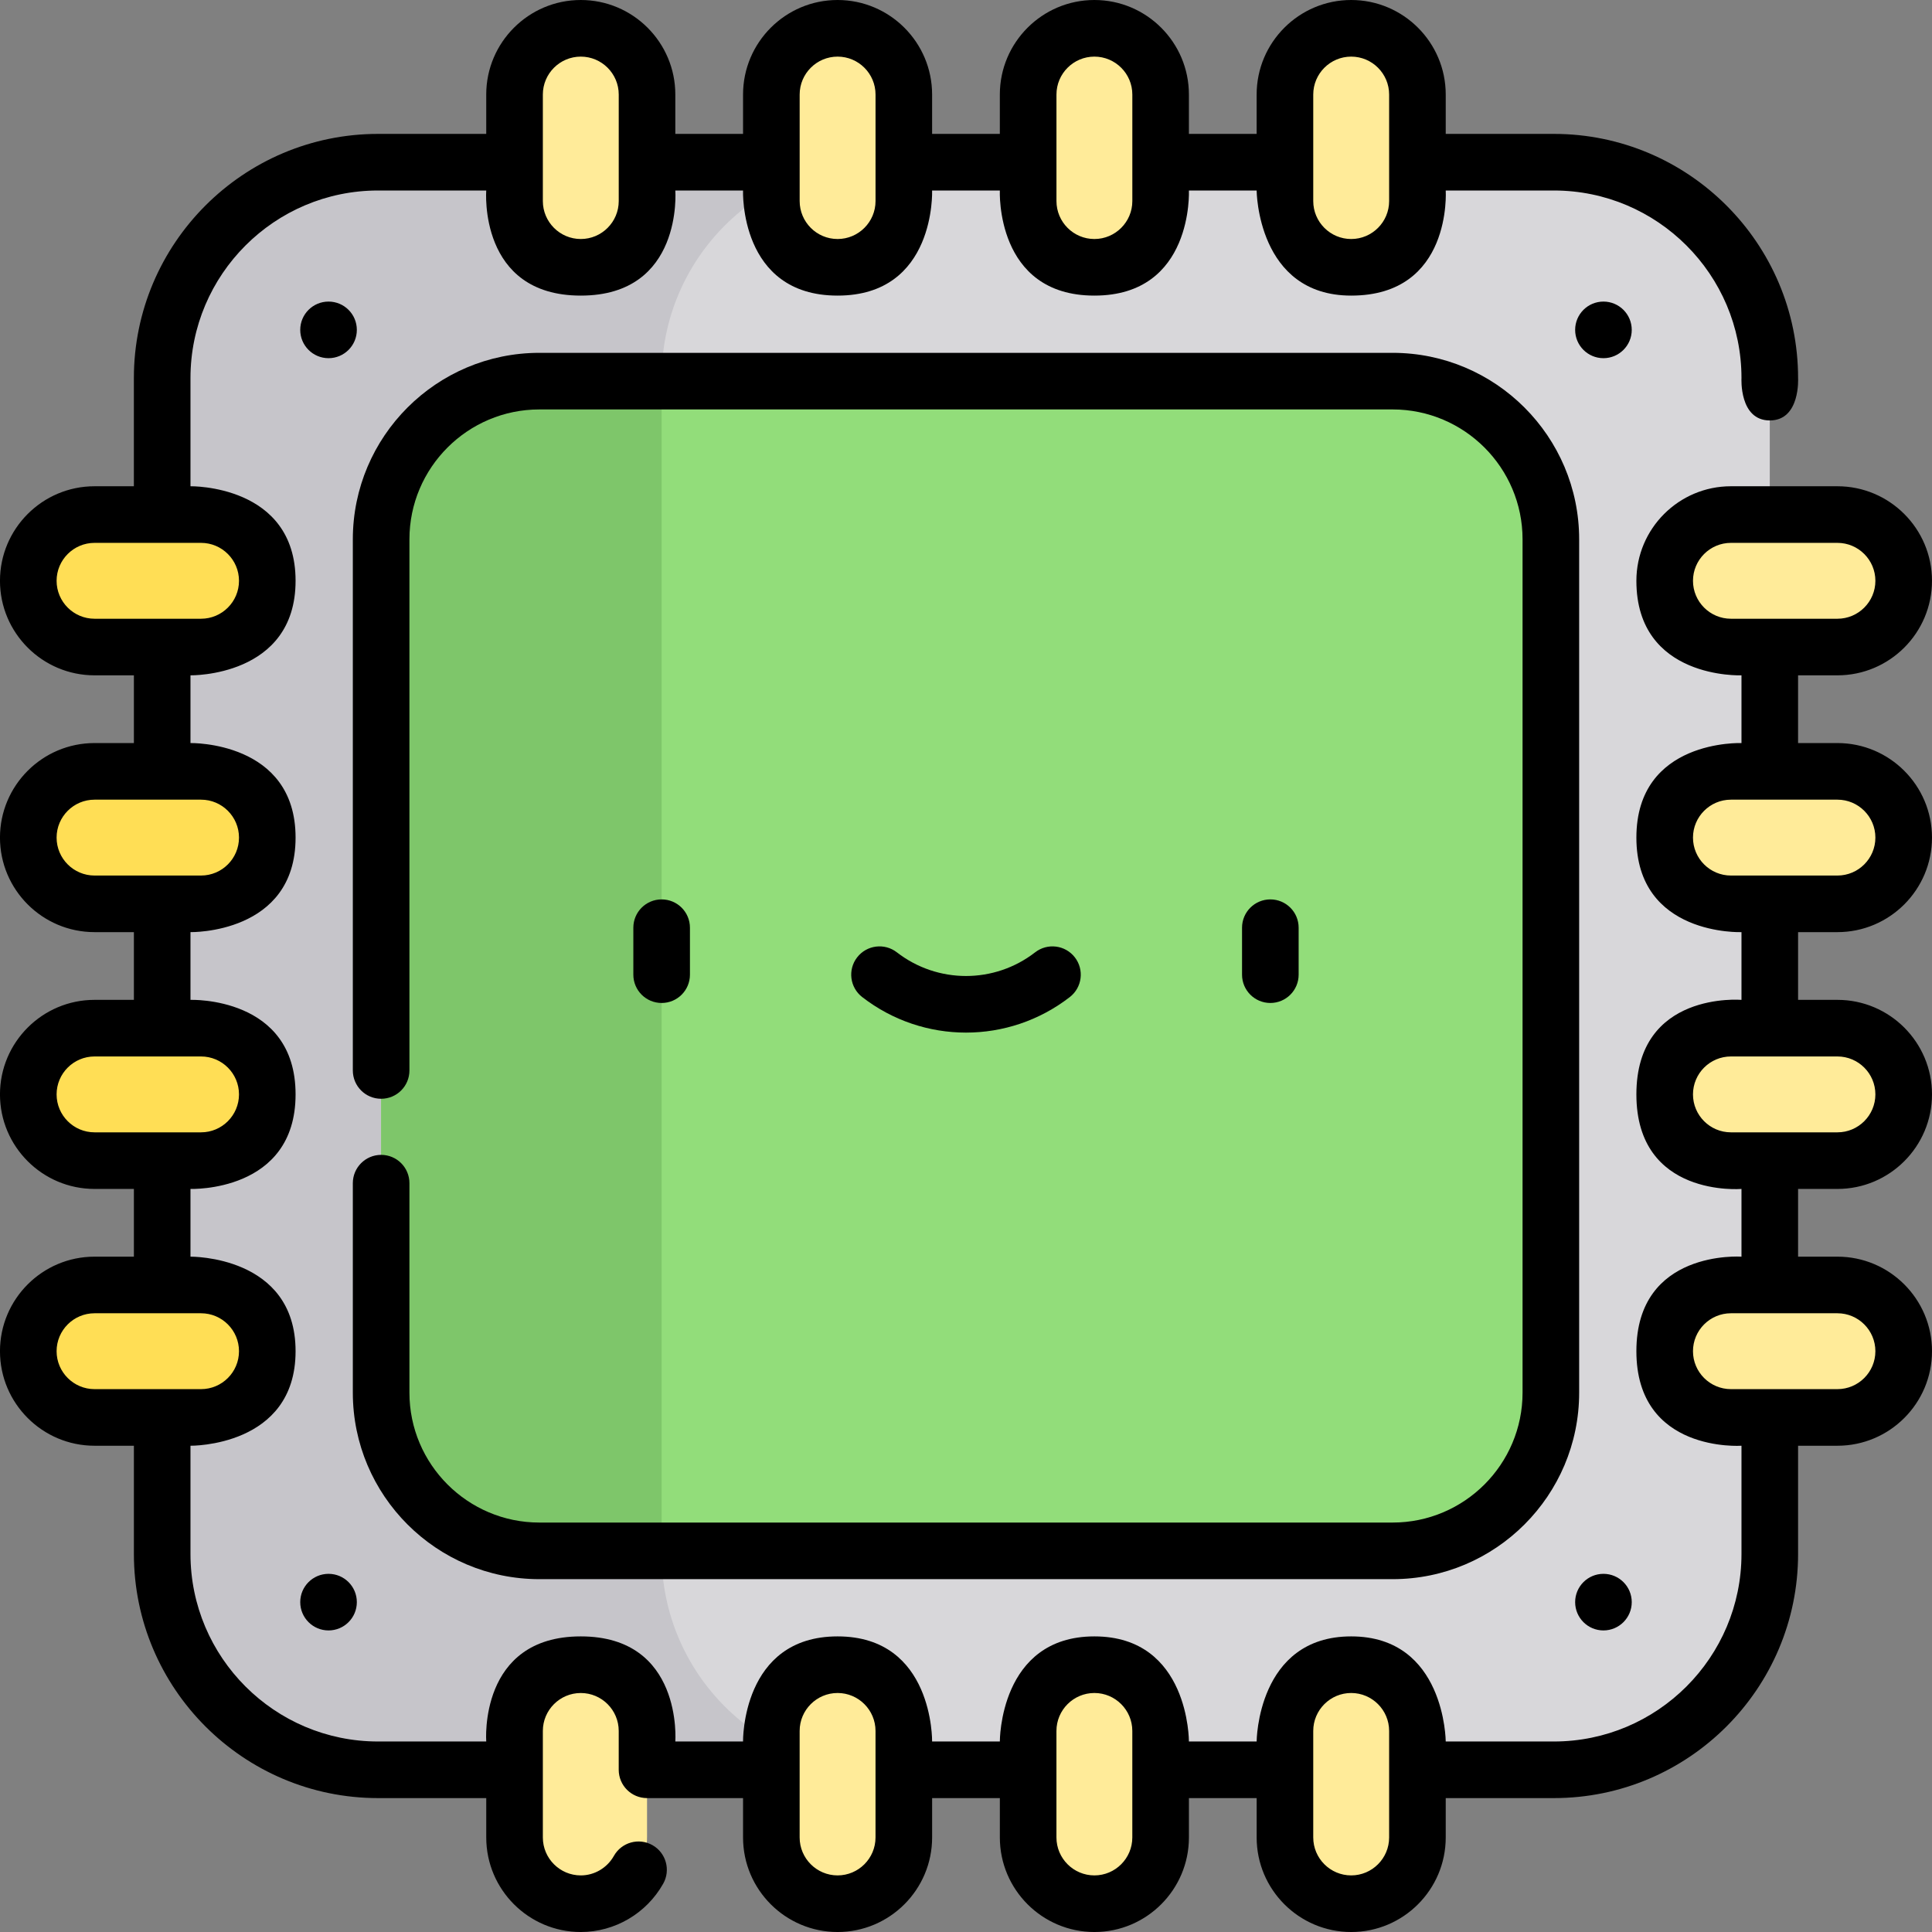<svg viewBox="0 0 512.004 512" xmlns="http://www.w3.org/2000/svg"><rect x="0" y="0" width="512.004" height="512" fill="#808080" stroke="none"/><path d="m411.801 469.016h-311.602c-31.598 0-57.211-25.613-57.211-57.211v-311.605c0-31.598 25.613-57.211 57.211-57.211h311.602c31.598 0 57.211 25.613 57.211 57.211v311.605c0 31.598-25.613 57.211-57.211 57.211zm0 0" fill="#d8d7da"/><path d="m175.344 411.805v-311.605c0-31.598 25.613-57.211 57.211-57.211h-132.355c-31.598 0-57.211 25.613-57.211 57.211v311.605c0 31.598 25.613 57.211 57.211 57.211h132.355c-31.598 0-57.211-25.613-57.211-57.211zm0 0" fill="#c6c5ca"/><path d="m101.004 369.074v-226.145c0-23.152 18.77-41.922 41.922-41.922h226.145c23.156 0 41.922 18.77 41.922 41.922v226.145c0 23.152-18.766 41.922-41.922 41.922h-226.145c-23.152 0-41.922-18.77-41.922-41.922zm0 0" fill="#92dd7a"/><path d="m142.926 101.008c-23.152 0-41.922 18.77-41.922 41.922v226.145c0 23.152 18.77 41.922 41.922 41.922h32.418v-309.988zm0 0" fill="#7ec66a"/><g fill="#ffeb99"><path d="m153.918 70.84c-9.652 0-17.551-7.902-17.551-17.555v-28.23c0-9.652 7.898-17.551 17.551-17.551 9.656 0 17.555 7.898 17.555 17.551v28.23c0 9.652-7.898 17.555-17.555 17.555zm0 0"/><path d="m221.973 70.84c-9.652 0-17.551-7.902-17.551-17.555v-28.23c0-9.652 7.898-17.551 17.551-17.551 9.656 0 17.555 7.898 17.555 17.551v28.23c0 9.652-7.898 17.555-17.555 17.555zm0 0"/><path d="m290.027 70.84c-9.656 0-17.555-7.902-17.555-17.555v-28.23c0-9.652 7.898-17.551 17.555-17.551 9.652 0 17.551 7.898 17.551 17.551v28.23c0 9.652-7.898 17.555-17.551 17.555zm0 0"/><path d="m358.082 70.84c-9.656 0-17.555-7.902-17.555-17.555v-28.23c0-9.652 7.898-17.551 17.555-17.551 9.652 0 17.551 7.898 17.551 17.551v28.23c0 9.652-7.898 17.555-17.551 17.555zm0 0"/><path d="m153.918 504.504c-9.652 0-17.551-7.902-17.551-17.555v-28.23c0-9.652 7.898-17.555 17.551-17.555 9.656 0 17.555 7.902 17.555 17.555v28.23c0 9.652-7.898 17.555-17.555 17.555zm0 0"/><path d="m221.973 504.504c-9.652 0-17.551-7.902-17.551-17.555v-28.23c0-9.652 7.898-17.555 17.551-17.555 9.656 0 17.555 7.902 17.555 17.555v28.23c0 9.652-7.898 17.555-17.555 17.555zm0 0"/><path d="m290.027 504.504c-9.656 0-17.555-7.902-17.555-17.555v-28.23c0-9.652 7.898-17.555 17.555-17.555 9.652 0 17.551 7.902 17.551 17.555v28.23c0 9.652-7.898 17.555-17.551 17.555zm0 0"/><path d="m358.082 504.504c-9.656 0-17.555-7.902-17.555-17.555v-28.23c0-9.652 7.898-17.555 17.555-17.555 9.652 0 17.551 7.902 17.551 17.555v28.23c0 9.652-7.898 17.555-17.551 17.555zm0 0"/><path d="m441.164 153.922c0-9.656 7.898-17.555 17.555-17.555h28.227c9.656 0 17.555 7.898 17.555 17.555 0 9.652-7.898 17.551-17.555 17.551h-28.227c-9.656 0-17.555-7.898-17.555-17.551zm0 0"/><path d="m441.164 221.977c0-9.656 7.898-17.555 17.555-17.555h28.227c9.656 0 17.555 7.898 17.555 17.555 0 9.652-7.898 17.551-17.555 17.551h-28.227c-9.656 0-17.555-7.898-17.555-17.551zm0 0"/><path d="m441.164 290.027c0-9.652 7.898-17.551 17.555-17.551h28.227c9.656 0 17.555 7.898 17.555 17.551 0 9.656-7.898 17.555-17.555 17.555h-28.227c-9.656 0-17.555-7.898-17.555-17.555zm0 0"/><path d="m441.164 358.082c0-9.652 7.898-17.551 17.555-17.551h28.227c9.656 0 17.555 7.898 17.555 17.551 0 9.656-7.898 17.555-17.555 17.555h-28.227c-9.656 0-17.555-7.898-17.555-17.555zm0 0"/></g><path d="m7.5 153.922c0-9.656 7.898-17.555 17.555-17.555h28.227c9.656 0 17.555 7.898 17.555 17.555 0 9.652-7.898 17.551-17.555 17.551h-28.227c-9.656 0-17.555-7.898-17.555-17.551zm0 0" fill="#ffde55"/><path d="m7.5 221.977c0-9.656 7.898-17.555 17.555-17.555h28.227c9.656 0 17.555 7.898 17.555 17.555 0 9.652-7.898 17.551-17.555 17.551h-28.227c-9.656 0-17.555-7.898-17.555-17.551zm0 0" fill="#ffde55"/><path d="m7.5 290.027c0-9.652 7.898-17.551 17.555-17.551h28.227c9.656 0 17.555 7.898 17.555 17.551 0 9.656-7.898 17.555-17.555 17.555h-28.227c-9.656 0-17.555-7.898-17.555-17.555zm0 0" fill="#ffde55"/><path d="m7.5 358.082c0-9.652 7.898-17.551 17.555-17.551h28.227c9.656 0 17.555 7.898 17.555 17.551 0 9.656-7.898 17.555-17.555 17.555h-28.227c-9.656 0-17.555-7.898-17.555-17.555zm0 0" fill="#ffde55"/><path d="m94.566 87.422c0 4.141-3.355 7.5-7.5 7.5-4.141 0-7.5-3.359-7.5-7.5 0-4.145 3.359-7.5 7.5-7.5 4.145 0 7.5 3.355 7.5 7.5zm0 0"/><path d="m94.566 424.586c0 4.141-3.355 7.5-7.5 7.5-4.141 0-7.5-3.359-7.5-7.5 0-4.145 3.359-7.5 7.5-7.5 4.145 0 7.5 3.355 7.5 7.5zm0 0"/><path d="m432.434 87.422c0 4.141-3.359 7.5-7.5 7.5-4.145 0-7.5-3.359-7.5-7.5 0-4.145 3.355-7.5 7.5-7.5 4.141 0 7.5 3.355 7.5 7.5zm0 0"/><path d="m432.434 424.586c0 4.141-3.359 7.5-7.5 7.5-4.145 0-7.5-3.359-7.5-7.5 0-4.145 3.355-7.5 7.5-7.5 4.141 0 7.5 3.355 7.5 7.5zm0 0"/><path d="m344.156 258.301v-12.449c0-4.145-3.355-7.5-7.5-7.5-4.141 0-7.5 3.355-7.5 7.5v12.449c0 4.141 3.359 7.5 7.5 7.5 4.145 0 7.5-3.359 7.5-7.5zm0 0"/><path d="m182.844 258.301v-12.449c0-4.145-3.359-7.5-7.5-7.5-4.145 0-7.5 3.355-7.5 7.5v12.449c0 4.141 3.355 7.5 7.5 7.5 4.141 0 7.5-3.359 7.5-7.5zm0 0"/><path d="m256 273.652c9.707 0 19.414-3.141 27.516-9.422 3.273-2.539 3.867-7.25 1.328-10.523-2.539-3.273-7.25-3.867-10.523-1.328-10.785 8.363-25.852 8.363-36.641 0-3.273-2.539-7.984-1.945-10.523 1.328-2.539 3.273-1.941 7.984 1.332 10.523 8.098 6.281 17.805 9.422 27.512 9.422zm0 0"/><path d="m142.93 418.496h226.145c27.25 0 49.422-22.168 49.422-49.422v-226.145c0-27.25-22.172-49.422-49.422-49.422h-226.145c-27.254 0-49.426 22.172-49.426 49.422v140.758c0 4.145 3.359 7.5 7.5 7.5 4.145 0 7.5-3.355 7.5-7.5v-140.758c0-18.98 15.441-34.422 34.426-34.422h226.145c18.98 0 34.422 15.441 34.422 34.422v226.145c0 18.98-15.441 34.422-34.422 34.422h-226.145c-18.98 0-34.426-15.441-34.426-34.422v-55.52c0-4.145-3.355-7.5-7.5-7.5-4.141 0-7.5 3.355-7.5 7.5v55.52c0 27.25 22.172 49.422 49.426 49.422zm0 0"/><path d="m486.945 247.027c13.816 0 25.055-11.238 25.055-25.051 0-13.816-11.238-25.055-25.055-25.055h-10.434v-17.949h10.434c13.816 0 25.055-11.238 25.055-25.051 0-13.816-11.238-25.055-25.055-25.055h-28.227c-13.816 0-25.055 11.238-25.055 25.055 0 26.203 27.852 25.051 27.852 25.051v17.949s-27.852-1.082-27.852 25.055c0 26.133 27.852 25.051 27.852 25.051v17.949s-27.852-2.391-27.852 25.051c0 27.449 27.852 25.055 27.852 25.055v17.949s-27.852-1.98-27.852 25.051 27.852 25.055 27.852 25.055v28.668c0 27.41-22.301 49.711-49.715 49.711h-28.664s-.129-27.852-25.055-27.852-25.055 27.852-25.055 27.852h-17.949s.148-27.852-25.051-27.852c-25.203 0-25.055 27.852-25.055 27.852h-17.949s.426-27.852-25.051-27.852c-25.477 0-25.055 27.852-25.055 27.852h-17.945s2.078-27.852-25.055-27.852c-27.133 0-25.055 27.852-25.055 27.852h-28.668c-27.41 0-49.711-22.301-49.711-49.711v-28.668s27.852.371 27.852-25.055c0-25.422-27.852-25.051-27.852-25.051v-17.949s27.852.992 27.852-25.055c0-26.043-27.852-25.051-27.852-25.051v-17.949s27.852.578 27.852-25.051c0-25.633-27.852-25.055-27.852-25.055v-17.949s27.852.508 27.852-25.051c0-25.562-27.852-25.055-27.852-25.055v-28.668c0-27.41 22.301-49.711 49.711-49.711h28.668s-2.133 27.852 25.055 27.852 25.055-27.852 25.055-27.852h17.945s-1.055 27.852 25.055 27.852c26.105 0 25.051-27.852 25.051-27.852h17.949s-1.258 27.852 25.055 27.852 25.051-27.852 25.051-27.852h17.949s.145 27.852 25.055 27.852c26.844 0 25.055-27.852 25.055-27.852h28.664c27.414 0 49.715 22.301 49.715 49.711 0 0-.656 11.227 7.5 11.227 8.152 0 7.5-11.227 7.5-11.227 0-35.68-29.031-64.711-64.715-64.711h-28.664v-10.434c0-13.812-11.242-25.051-25.055-25.051-13.816 0-25.055 11.238-25.055 25.051v10.434h-17.949v-10.434c0-13.812-11.234-25.051-25.051-25.051-13.812 0-25.055 11.238-25.055 25.051v10.434h-17.949v-10.434c0-13.812-11.238-25.051-25.051-25.051s-25.051 11.238-25.051 25.051v10.434h-17.949v-10.434c0-13.812-11.238-25.051-25.055-25.051-13.812 0-25.055 11.238-25.055 25.051v10.434h-28.664c-35.684 0-64.715 29.031-64.715 64.711v28.668h-10.43c-13.816 0-25.055 11.238-25.055 25.055 0 13.812 11.238 25.051 25.055 25.051h10.434v17.949h-10.434c-13.816 0-25.055 11.238-25.055 25.055 0 13.812 11.238 25.051 25.055 25.051h10.434v17.949h-10.434c-13.816 0-25.055 11.238-25.055 25.051 0 13.816 11.238 25.055 25.055 25.055h10.434v17.949h-10.434c-13.816 0-25.055 11.238-25.055 25.055 0 13.812 11.238 25.051 25.055 25.051h10.434v28.668c0 35.684 29.027 64.711 64.711 64.711h28.668v10.434c0 13.816 11.238 25.055 25.055 25.055 9.02 0 17.391-4.91 21.84-12.809 2.031-3.609.754-8.184-2.855-10.215-3.609-2.035-8.184-.754-10.215 2.855-1.797 3.188-5.156 5.168-8.77 5.168-5.543 0-10.055-4.512-10.055-10.055v-28.23c0-5.543 4.512-10.051 10.055-10.051s10.051 4.508 10.051 10.051v10.297c0 4.141 3.359 7.5 7.5 7.5h25.449v10.434c0 13.816 11.238 25.055 25.055 25.055 13.812 0 25.051-11.238 25.051-25.055v-10.434h17.949v10.434c0 13.816 11.238 25.055 25.055 25.055 13.812 0 25.051-11.238 25.051-25.055v-10.434h17.949v10.434c0 13.816 11.238 25.055 25.055 25.055 13.812 0 25.051-11.238 25.051-25.055v-10.434h28.668c35.684 0 64.711-29.027 64.711-64.711v-28.668h10.434c13.816 0 25.055-11.238 25.055-25.051 0-13.816-11.238-25.055-25.055-25.055h-10.434v-17.949h10.434c13.816 0 25.055-11.238 25.055-25.055 0-13.812-11.238-25.051-25.055-25.051h-10.434v-17.949zm-38.281-93.105c0-5.543 4.512-10.055 10.055-10.055h28.227c5.543 0 10.055 4.512 10.055 10.055s-4.512 10.051-10.055 10.051h-28.227c-5.543 0-10.055-4.508-10.055-10.051zm-100.637-128.867c0-5.543 4.512-10.051 10.055-10.051s10.055 4.508 10.055 10.051v17.914c0 .008-.004.016-.004.02 0 .008.004.016.004.02v10.277c0 5.543-4.512 10.055-10.055 10.055s-10.055-4.512-10.055-10.055zm-68.051 0c0-5.543 4.508-10.051 10.051-10.051 5.543 0 10.055 4.508 10.055 10.051v28.23c0 5.543-4.512 10.055-10.055 10.055-5.543 0-10.051-4.512-10.051-10.055zm-68.055 0c0-5.543 4.508-10.051 10.051-10.051 5.543 0 10.055 4.508 10.055 10.051v28.23c0 5.543-4.512 10.055-10.055 10.055-5.543 0-10.051-4.512-10.051-10.055zm-68.059 0c0-5.543 4.512-10.051 10.055-10.051s10.055 4.508 10.055 10.051v28.23c0 5.543-4.512 10.055-10.055 10.055s-10.055-4.512-10.055-10.055zm-128.863 128.867c0-5.543 4.512-10.055 10.055-10.055h28.227c5.543 0 10.055 4.512 10.055 10.055s-4.512 10.051-10.055 10.051h-28.227c-5.543 0-10.055-4.508-10.055-10.051zm0 68.055c0-5.543 4.512-10.055 10.055-10.055h28.227c5.543 0 10.055 4.512 10.055 10.055 0 5.543-4.512 10.051-10.055 10.051h-28.227c-5.543 0-10.055-4.508-10.055-10.051zm0 68.051c0-5.543 4.512-10.051 10.055-10.051h28.227c5.543 0 10.055 4.508 10.055 10.051 0 5.543-4.512 10.055-10.055 10.055h-28.227c-5.543 0-10.055-4.512-10.055-10.055zm0 68.059c0-5.547 4.512-10.055 10.055-10.055h28.227c5.543 0 10.055 4.508 10.055 10.055 0 5.543-4.512 10.051-10.055 10.051h-28.227c-5.543 0-10.055-4.508-10.055-10.051zm217.023 128.863c0 5.543-4.508 10.055-10.051 10.055-5.543 0-10.055-4.512-10.055-10.055v-28.23c0-5.543 4.512-10.055 10.055-10.055 5.543 0 10.051 4.512 10.051 10.055zm68.055 0c0 5.543-4.508 10.055-10.051 10.055-5.543 0-10.055-4.512-10.055-10.055v-28.23c0-5.543 4.512-10.055 10.055-10.055 5.543 0 10.051 4.512 10.051 10.055zm68.059 0c0 5.543-4.512 10.055-10.055 10.055s-10.055-4.512-10.055-10.055v-28.23c0-5.543 4.512-10.055 10.055-10.055s10.055 4.512 10.055 10.055zm128.863-128.863c0 5.543-4.512 10.051-10.055 10.051h-28.227c-5.543 0-10.055-4.508-10.055-10.051 0-5.547 4.512-10.055 10.055-10.055h28.227c5.543 0 10.055 4.508 10.055 10.055zm0-68.059c0 5.543-4.512 10.055-10.055 10.055h-28.227c-5.543 0-10.055-4.512-10.055-10.055 0-5.543 4.512-10.051 10.055-10.051h28.227c5.543 0 10.055 4.508 10.055 10.051zm-48.336-68.051c0-5.543 4.512-10.055 10.055-10.055h28.227c5.543 0 10.055 4.512 10.055 10.055 0 5.543-4.512 10.051-10.055 10.051h-28.227c-5.543 0-10.055-4.508-10.055-10.051zm0 0"/></svg>